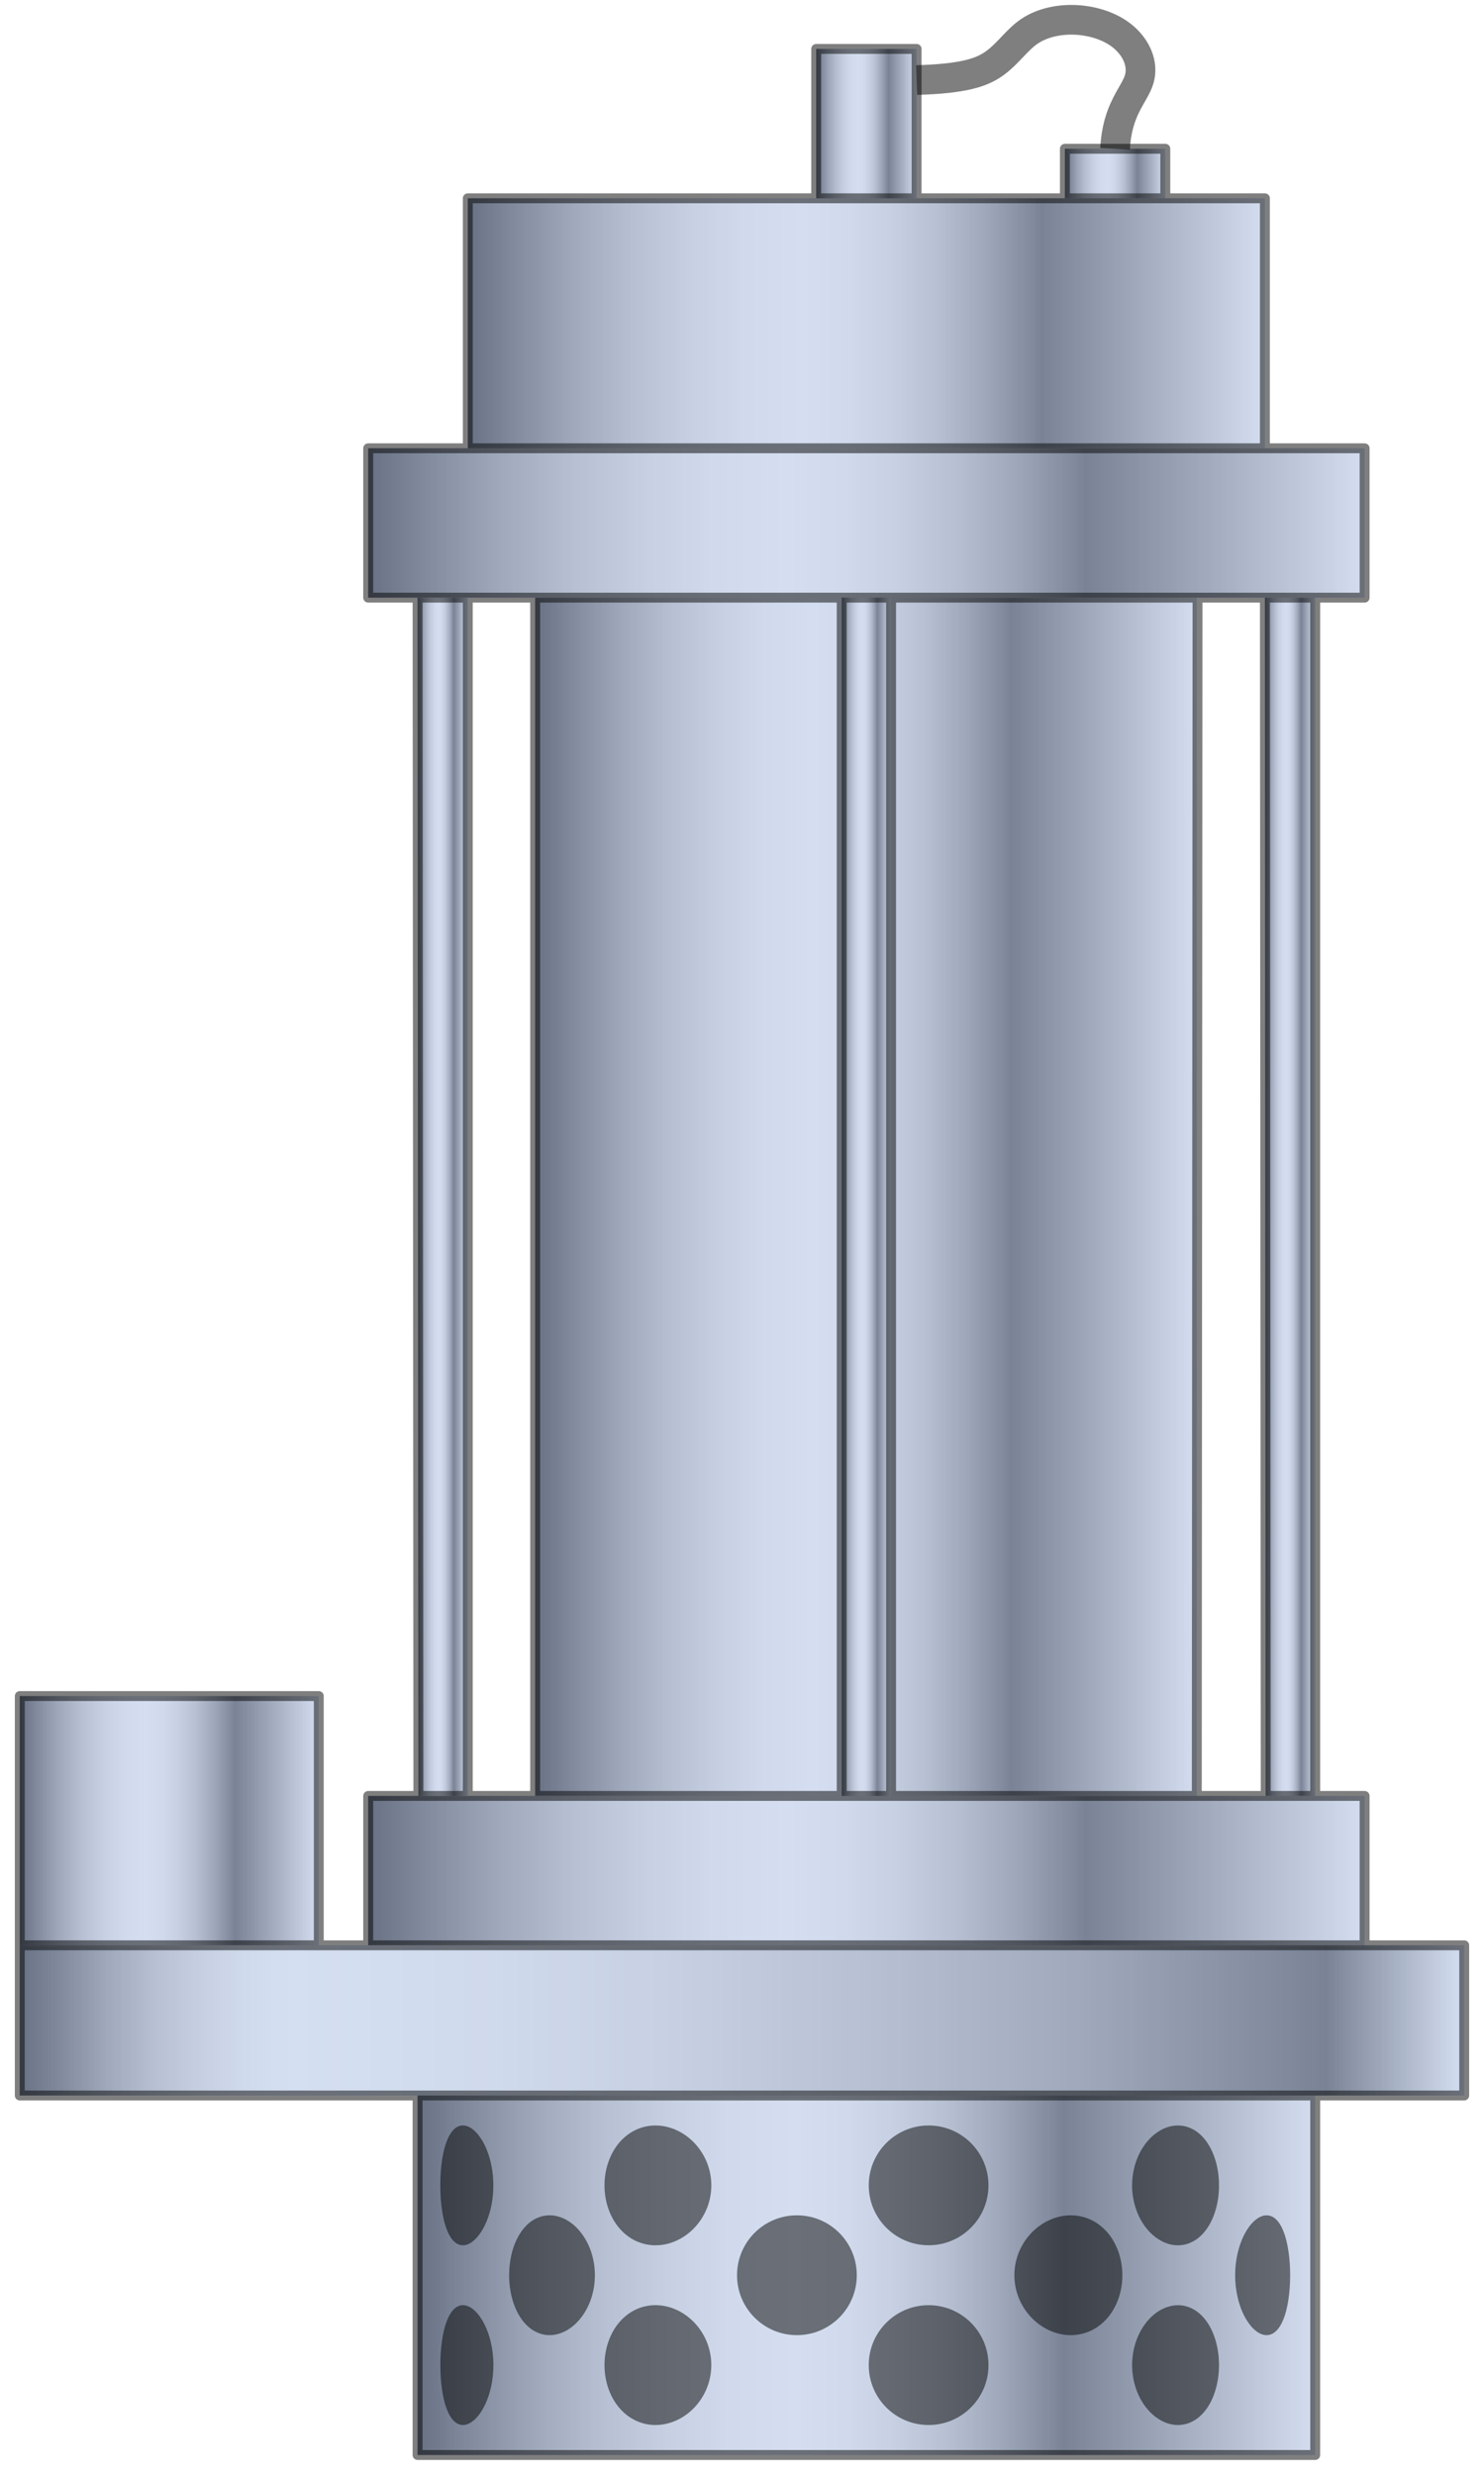 <?xml version="1.0" encoding="utf-8"?>
<!-- Generator: Adobe Illustrator 15.1.0, SVG Export Plug-In . SVG Version: 6.00 Build 0)  -->
<!DOCTYPE svg PUBLIC "-//W3C//DTD SVG 1.1//EN" "http://www.w3.org/Graphics/SVG/1.1/DTD/svg11.dtd">
<svg version="1.1" id="Layer_01" xmlns="http://www.w3.org/2000/svg" xmlns:xlink="http://www.w3.org/1999/xlink" x="0px" y="0px"
	 width="75px" height="125px" viewBox="0 0 75 125" xmlns:agg="http://www.example.com" xml:space="preserve">
	 
<agg:params>
	<agg:param type="C" name="color" description="Color" cssAttributes="fill" classes="color"/>
	<agg:param type="F" name="saturation" description="Saturation" min="0" max="1" cssAttributes="opacity" classes="color"/>
</agg:params>

<style type="text/css" >
   <![CDATA[

	.stroke,.thin,.thick{
		stroke-linecap:butt;
		stroke-linejoin:round;
		stroke: black;
		fill:none;
		opacity:0.5;
	}

	.stroke{stroke-width:0.5;}

	.thin {stroke-width:0.25;}

	.thick {stroke-width:0.75;}
	
	.color {
		fill:#3664BF;
		opacity:0.2;
	}

      ]]>
</style>

<defs>
	<linearGradient id="cyl" gradientUnits="userSpaceOnUse">
		<stop  offset="0" style="stop-color:#757575"/>
		<stop  offset="0.058" style="stop-color:#959595"/>
		<stop  offset="0.132" style="stop-color:#BABABA"/>
		<stop  offset="0.206" style="stop-color:#D7D7D7"/>
		<stop  offset="0.279" style="stop-color:#EBEBEB"/>
		<stop  offset="0.351" style="stop-color:#F8F8F8"/>
		<stop  offset="0.42" style="stop-color:#FCFCFC"/>
		<stop  offset="0.475" style="stop-color:#F8F8F8"/>
		<stop  offset="0.532" style="stop-color:#EBEBEB"/>
		<stop  offset="0.59" style="stop-color:#D7D7D7"/>
		<stop  offset="0.648" style="stop-color:#BABABA"/>
		<stop  offset="0.707" style="stop-color:#959595"/>
		<stop  offset="0.72" style="stop-color:#8B8B8B"/>
		<stop  offset="1" style="stop-color:#FCFCFC"/>
	</linearGradient>
	
	<linearGradient id="cyl_1" xlink:href="#cyl" gradientUnits="userSpaceOnUse" x1="21.105" y1="114.921" x2="66.469" y2="114.921"/>
	<linearGradient id="cyl_2" xlink:href="#cyl" gradientUnits="userSpaceOnUse" x1="27.047" y1="60.448" x2="60.485" y2="60.448"/>
	<linearGradient id="cyl_3" xlink:href="#cyl" gradientUnits="userSpaceOnUse" x1="53.819" y1="8.765" x2="58.894" y2="8.765"/>
	<linearGradient id="cyl_4" xlink:href="#cyl" gradientUnits="userSpaceOnUse" x1="63.927" y1="60.448" x2="66.469" y2="60.448"/>
	<linearGradient id="cyl_5" xlink:href="#cyl" gradientUnits="userSpaceOnUse" x1="18.608" y1="94.483" x2="68.966" y2="94.483"/>
	<linearGradient id="cyl_6" xlink:href="#cyl" gradientUnits="userSpaceOnUse" x1="18.608" y1="26.415" x2="68.966" y2="26.415"/>
	<linearGradient id="cyl_7" xlink:href="#cyl" gradientUnits="userSpaceOnUse" x1="23.642" y1="16.329" x2="63.927" y2="16.329"/>
	<linearGradient id="cyl_8" xlink:href="#cyl" gradientUnits="userSpaceOnUse" x1="41.249" y1="6.243" x2="46.324" y2="6.243"/>
	<linearGradient id="cyl_9" xlink:href="#cyl" gradientUnits="userSpaceOnUse" x1="42.539" y1="60.448" x2="45.035" y2="60.448"/>
	<linearGradient id="cyl_10" xlink:href="#cyl" gradientUnits="userSpaceOnUse" x1="21.105" y1="60.448" x2="23.642" y2="60.448"/>
	<linearGradient id="cyl_11" xlink:href="#cyl" gradientUnits="userSpaceOnUse" x1="1" y1="91.961" x2="16.111" y2="91.961"/>
	
	<linearGradient id="boss_1" gradientUnits="userSpaceOnUse" x1="1" y1="102.049" x2="74" y2="102.049">
		<stop  offset="0" style="stop-color:#767677"/>
		<stop  offset="0.029" style="stop-color:#959595"/>
		<stop  offset="0.061" style="stop-color:#BBBBBB"/>
		<stop  offset="0.093" style="stop-color:#D7D7D7"/>
		<stop  offset="0.126" style="stop-color:#EBEBEB"/>
		<stop  offset="0.157" style="stop-color:#F7F8F8"/>
		<stop  offset="0.188" style="stop-color:#FDFEFF"/>
		<stop  offset="0.319" style="stop-color:#F7F8F8"/>
		<stop  offset="0.455" style="stop-color:#EBEBEB"/>
		<stop  offset="0.593" style="stop-color:#D7D7D7"/>
		<stop  offset="0.732" style="stop-color:#BBBBBB"/>
		<stop  offset="0.872" style="stop-color:#959595"/>
		<stop  offset="0.904" style="stop-color:#8B8B8B"/>
		<stop  offset="1" style="stop-color:#FDFEFF"/>
	</linearGradient>
</defs>
	 
<g id="cyl">
	<rect x="21.104" y="105.842" fill="url(#cyl_1)" width="45.365" height="18.158"/>
	<rect x="27.047" y="30.187" fill="url(#cyl_2)" width="33.438" height="60.523"/>
	<rect x="53.819" y="7.514" fill="url(#cyl_3)" width="5.075" height="2.502"/>
	<polygon fill="url(#cyl_4)" points="66.469,30.187 66.469,90.71 63.968,90.71 63.927,30.187 	"/>
	<rect x="18.608" y="90.71" fill="url(#cyl_5)" width="50.358" height="7.546"/>
	<rect x="18.608" y="22.642" fill="url(#cyl_6)" width="50.358" height="7.545"/>
	<polygon fill="url(#cyl_7)" points="63.927,22.642 23.642,22.642 23.642,10.016 63.927,10.016 	"/>
	<polygon fill="url(#cyl_8)" points="46.324,4.045 46.324,10.016 41.25,10.016 41.25,2.471 46.324,2.471 	"/>
	<rect x="42.539" y="30.187" fill="url(#cyl_9)" width="2.497" height="60.523"/>
	<polygon fill="url(#cyl_10)" points="23.642,30.187 23.642,90.71 21.145,90.71 21.104,30.187 	"/>
	<rect x="1" y="85.666" fill="url(#cyl_11)" width="15.111" height="12.59"/>
</g>

<rect id="boss" x="1" y="98.256" fill="url(#boss_1)" width="73" height="7.586"/>

<path class="color" d="M74,98.256h-5.034V90.71h-2.497V30.187h2.497v-7.545h-5.039v-0.041V10.016h-5.034V7.514h-5.075v2.502
	h-7.495V4.045V2.471H41.25v7.545H23.642v12.585v0.041h-5.034v7.545h2.497l0.041,60.523h-2.537v7.546h-2.497v-12.59H1v12.59v7.586
	h20.104V124h45.365v-18.158H74V98.256z M60.485,30.187h3.442l0.041,60.523h-3.483V30.187z M23.642,30.187h3.406V90.71h-3.406V30.187
	z"/>

<g id="lines" class="stroke">
	<line x1="60.522" y1="30.187" x2="60.485" y2="90.71"/>
	<line x1="27.047" y1="30.187" x2="27.047" y2="90.71"/>
	<rect x="18.608" y="22.642" width="50.358" height="7.545"/>
	<line x1="45.035" y1="30.187" x2="45.035" y2="90.71"/>
	<line x1="42.539" y1="30.187" x2="42.539" y2="90.71"/>
	<line x1="66.469" y1="30.187" x2="66.469" y2="90.71"/>
	<line x1="21.104" y1="30.187" x2="21.145" y2="90.71"/>
	<line x1="23.642" y1="30.187" x2="23.642" y2="90.71"/>
	<line x1="63.927" y1="30.187" x2="63.968" y2="90.71"/>
	<polyline points="66.469,105.842 66.469,124 21.104,124 21.104,105.842 	"/>
	<polyline points="53.819,10.016 53.819,7.514 58.894,7.514 58.894,10.016 	"/>
	<polyline points="41.25,10.016 41.25,2.471 46.324,2.471 46.324,10.016 	"/>
	<polyline points="1,98.256 1,85.666 16.111,85.666 16.111,98.256"/>
	<rect x="1" y="98.256" width="73" height="7.586"/>
	<polyline points="18.608,98.256 18.608,90.71 68.966,90.71 68.966,98.256 	"/>
	<polyline points="23.642,22.601 23.642,10.016 63.927,10.016 63.927,22.601 	"/>
</g>

<path id="wire" opacity="0.5" fill="none" stroke-width="1.5" stroke="black" d="
	M46.324,4.045c2.402-0.073,3.315-0.38,3.985-0.878c0.66-0.488,1.09-1.163,1.728-1.592c1.307-0.873,3.492-0.724,4.699,0.258
	c0.697,0.57,1.072,1.412,0.833,2.185c-0.24,0.787-1.117,1.506-1.212,3.497"/>
	
<g id="holes" opacity="0.5">
	<path d="M64.013,117.946c0.083,0,0.166-0.018,0.243-0.049c0.082-0.035,0.157-0.086,0.223-0.147c0.077-0.07,0.142-0.152,0.198-0.24
		c0.074-0.115,0.134-0.238,0.186-0.366c0.055-0.137,0.1-0.278,0.137-0.421c0.047-0.18,0.083-0.364,0.112-0.548
		c0.063-0.41,0.09-0.824,0.091-1.239c0-0.403-0.023-0.807-0.082-1.206c-0.028-0.192-0.064-0.383-0.111-0.571
		c-0.038-0.15-0.083-0.298-0.139-0.441c-0.047-0.121-0.102-0.238-0.169-0.349c-0.058-0.096-0.125-0.187-0.207-0.264
		c-0.068-0.066-0.147-0.123-0.235-0.16c-0.081-0.035-0.169-0.052-0.257-0.051c-0.1,0.001-0.2,0.028-0.292,0.068
		c-0.113,0.05-0.216,0.122-0.309,0.205c-0.11,0.098-0.207,0.211-0.293,0.331c-0.083,0.115-0.156,0.237-0.221,0.364
		c-0.154,0.297-0.264,0.617-0.34,0.944c-0.084,0.364-0.125,0.738-0.126,1.112c0,0.374,0.041,0.747,0.124,1.11
		c0.079,0.343,0.196,0.678,0.362,0.989c0.074,0.139,0.158,0.273,0.255,0.398c0.08,0.103,0.168,0.199,0.269,0.284
		c0.092,0.078,0.193,0.145,0.304,0.19C63.824,117.925,63.917,117.946,64.013,117.946z"/>
	<path d="M54.117,117.946c0.343,0.001,0.688-0.075,1-0.218c0.317-0.146,0.6-0.364,0.831-0.625c0.253-0.287,0.443-0.626,0.572-0.987
		c0.135-0.378,0.201-0.778,0.203-1.18c0.001-0.41-0.064-0.819-0.201-1.206c-0.125-0.351-0.308-0.683-0.55-0.965
		c-0.239-0.277-0.535-0.508-0.867-0.659c-0.314-0.143-0.66-0.215-1.005-0.212c-0.358,0.002-0.715,0.085-1.042,0.23
		c-0.35,0.155-0.667,0.382-0.932,0.658c-0.268,0.279-0.482,0.61-0.629,0.968c-0.151,0.37-0.231,0.769-0.231,1.168
		c0,0.398,0.079,0.797,0.229,1.165c0.147,0.361,0.363,0.694,0.633,0.976c0.266,0.278,0.585,0.505,0.937,0.661
		C53.393,117.865,53.754,117.946,54.117,117.946z"/>
	<path d="M57.214,110.381c0,0.443,0.079,0.886,0.236,1.301c0.146,0.384,0.359,0.744,0.642,1.042
		c0.258,0.271,0.574,0.491,0.932,0.604c0.154,0.049,0.317,0.077,0.479,0.08c0.164,0.003,0.327-0.019,0.482-0.066
		c0.153-0.046,0.3-0.116,0.435-0.203c0.142-0.093,0.27-0.206,0.384-0.331c0.127-0.14,0.236-0.295,0.33-0.459
		c0.106-0.188,0.191-0.386,0.259-0.589c0.141-0.423,0.208-0.869,0.214-1.316c0.006-0.45-0.051-0.901-0.181-1.332
		c-0.087-0.29-0.208-0.57-0.371-0.825c-0.151-0.236-0.339-0.45-0.567-0.614c-0.196-0.141-0.42-0.243-0.657-0.289
		c-0.252-0.049-0.517-0.032-0.765,0.039c-0.259,0.075-0.499,0.208-0.71,0.375c-0.242,0.192-0.446,0.43-0.611,0.691
		c-0.174,0.275-0.305,0.577-0.394,0.891C57.26,109.705,57.214,110.042,57.214,110.381z"/>
	<path d="M59.534,122.485c0.144,0,0.289-0.02,0.427-0.059c0.14-0.04,0.275-0.099,0.4-0.174c0.261-0.156,0.478-0.38,0.65-0.632
		c0.202-0.294,0.342-0.626,0.437-0.969c0.11-0.396,0.161-0.806,0.159-1.216c-0.002-0.392-0.052-0.783-0.156-1.16
		c-0.094-0.339-0.231-0.668-0.428-0.96c-0.179-0.265-0.405-0.5-0.681-0.66c-0.162-0.094-0.341-0.163-0.526-0.196
		c-0.097-0.018-0.195-0.026-0.293-0.025c-0.31,0.003-0.617,0.099-0.887,0.252c-0.303,0.173-0.559,0.419-0.766,0.7
		c-0.218,0.295-0.381,0.629-0.49,0.979c-0.113,0.365-0.168,0.75-0.164,1.132c0.004,0.376,0.064,0.75,0.181,1.107
		s0.29,0.696,0.521,0.991c0.203,0.26,0.451,0.487,0.739,0.648C58.923,122.394,59.226,122.486,59.534,122.485z"/>
	<circle cx="40.275" cy="114.92" r="3.026"/>
	<circle cx="46.931" cy="110.381" r="3.025"/>
	<circle cx="46.931" cy="119.459" r="3.026"/>
	<path d="M27.774,117.946c0.305,0.001,0.604-0.092,0.868-0.242c0.284-0.161,0.527-0.387,0.727-0.645
		c0.232-0.299,0.404-0.642,0.52-1.002c0.115-0.361,0.174-0.741,0.176-1.121c0.001-0.388-0.056-0.775-0.173-1.145
		c-0.111-0.351-0.277-0.686-0.499-0.98c-0.207-0.275-0.462-0.516-0.763-0.683c-0.266-0.148-0.566-0.238-0.869-0.235
		c-0.278,0.003-0.558,0.086-0.798,0.229c-0.27,0.16-0.488,0.397-0.661,0.66c-0.194,0.295-0.33,0.625-0.421,0.966
		c-0.102,0.38-0.149,0.774-0.15,1.167c0,0.413,0.051,0.824,0.163,1.22c0.096,0.341,0.235,0.67,0.436,0.962
		c0.169,0.247,0.381,0.466,0.637,0.619c0.122,0.073,0.254,0.131,0.391,0.17C27.493,117.927,27.634,117.946,27.774,117.946z"/>
	<path d="M30.551,110.381c0,0.402,0.064,0.804,0.197,1.184c0.126,0.362,0.314,0.703,0.565,0.993c0.225,0.259,0.5,0.476,0.81,0.624
		c0.316,0.15,0.668,0.228,1.02,0.226c0.353-0.001,0.705-0.083,1.028-0.227c0.366-0.163,0.696-0.406,0.966-0.702
		c0.263-0.289,0.471-0.627,0.61-0.992c0.133-0.352,0.203-0.728,0.203-1.104c0-0.377-0.069-0.755-0.204-1.108
		c-0.139-0.364-0.346-0.701-0.608-0.988c-0.259-0.285-0.573-0.52-0.922-0.683c-0.336-0.157-0.705-0.246-1.075-0.248
		c-0.351-0.001-0.703,0.076-1.02,0.227c-0.309,0.147-0.584,0.364-0.809,0.623c-0.251,0.291-0.44,0.633-0.565,0.996
		C30.615,109.579,30.551,109.98,30.551,110.381z"/>
	<path d="M33.127,122.485c0.363,0,0.725-0.083,1.055-0.233c0.352-0.158,0.669-0.391,0.932-0.673c0.266-0.285,0.477-0.62,0.619-0.983
		c0.145-0.369,0.219-0.765,0.216-1.162s-0.083-0.793-0.234-1.16c-0.146-0.355-0.358-0.683-0.623-0.96
		c-0.265-0.278-0.583-0.506-0.935-0.661c-0.328-0.144-0.685-0.223-1.043-0.221c-0.344,0.002-0.688,0.08-0.999,0.229
		c-0.329,0.157-0.618,0.394-0.85,0.676c-0.234,0.285-0.409,0.617-0.527,0.966c-0.129,0.382-0.19,0.788-0.187,1.191
		c0.004,0.396,0.071,0.792,0.203,1.167c0.126,0.356,0.313,0.692,0.561,0.977c0.229,0.263,0.509,0.481,0.824,0.628
		C32.447,122.411,32.788,122.486,33.127,122.485z"/>
	<path d="M22.252,110.381c0,0.474,0.032,0.949,0.113,1.416c0.034,0.194,0.077,0.387,0.133,0.577c0.048,0.158,0.105,0.313,0.18,0.459
		c0.059,0.117,0.128,0.229,0.216,0.325c0.072,0.08,0.156,0.149,0.253,0.194c0.087,0.04,0.185,0.06,0.28,0.055
		c0.106-0.005,0.21-0.041,0.304-0.091c0.091-0.048,0.173-0.109,0.249-0.178c0.088-0.081,0.167-0.171,0.239-0.268
		c0.152-0.203,0.271-0.428,0.369-0.662c0.119-0.286,0.204-0.585,0.261-0.89c0.058-0.309,0.085-0.623,0.085-0.937
		c0-0.315-0.028-0.63-0.086-0.94c-0.057-0.304-0.142-0.603-0.26-0.888c-0.097-0.234-0.216-0.458-0.368-0.661
		c-0.072-0.096-0.151-0.187-0.239-0.268c-0.076-0.069-0.158-0.131-0.25-0.179c-0.094-0.049-0.198-0.084-0.304-0.09
		c-0.096-0.005-0.194,0.014-0.281,0.054c-0.097,0.044-0.182,0.115-0.253,0.195c-0.088,0.098-0.157,0.208-0.216,0.325
		c-0.075,0.147-0.132,0.302-0.18,0.46c-0.057,0.189-0.1,0.383-0.134,0.579C22.284,109.434,22.252,109.908,22.252,110.381z"/>
	<path d="M23.395,122.485c0.093,0,0.186-0.023,0.271-0.059c0.11-0.047,0.209-0.116,0.298-0.195c0.098-0.086,0.185-0.186,0.263-0.29
		c0.094-0.127,0.176-0.263,0.248-0.404c0.16-0.314,0.271-0.65,0.347-0.996c0.079-0.363,0.116-0.734,0.115-1.106
		c-0.002-0.371-0.043-0.743-0.125-1.105c-0.074-0.324-0.181-0.64-0.33-0.936c-0.063-0.127-0.135-0.25-0.217-0.367
		c-0.084-0.12-0.179-0.232-0.288-0.331c-0.09-0.082-0.19-0.153-0.302-0.202c-0.089-0.039-0.187-0.063-0.284-0.062
		c-0.085,0.001-0.171,0.022-0.249,0.059c-0.077,0.037-0.145,0.089-0.205,0.149c-0.079,0.078-0.145,0.169-0.201,0.265
		c-0.064,0.109-0.116,0.224-0.161,0.342c-0.054,0.142-0.097,0.288-0.133,0.436c-0.045,0.185-0.08,0.374-0.106,0.562
		c-0.059,0.414-0.083,0.833-0.081,1.251c0.001,0.41,0.028,0.819,0.088,1.224c0.027,0.183,0.062,0.364,0.106,0.542
		c0.036,0.142,0.078,0.282,0.13,0.418c0.049,0.127,0.106,0.251,0.178,0.368c0.054,0.087,0.117,0.17,0.191,0.241
		c0.063,0.06,0.135,0.112,0.215,0.146C23.234,122.468,23.315,122.485,23.395,122.485z"/>
</g>
</svg>
